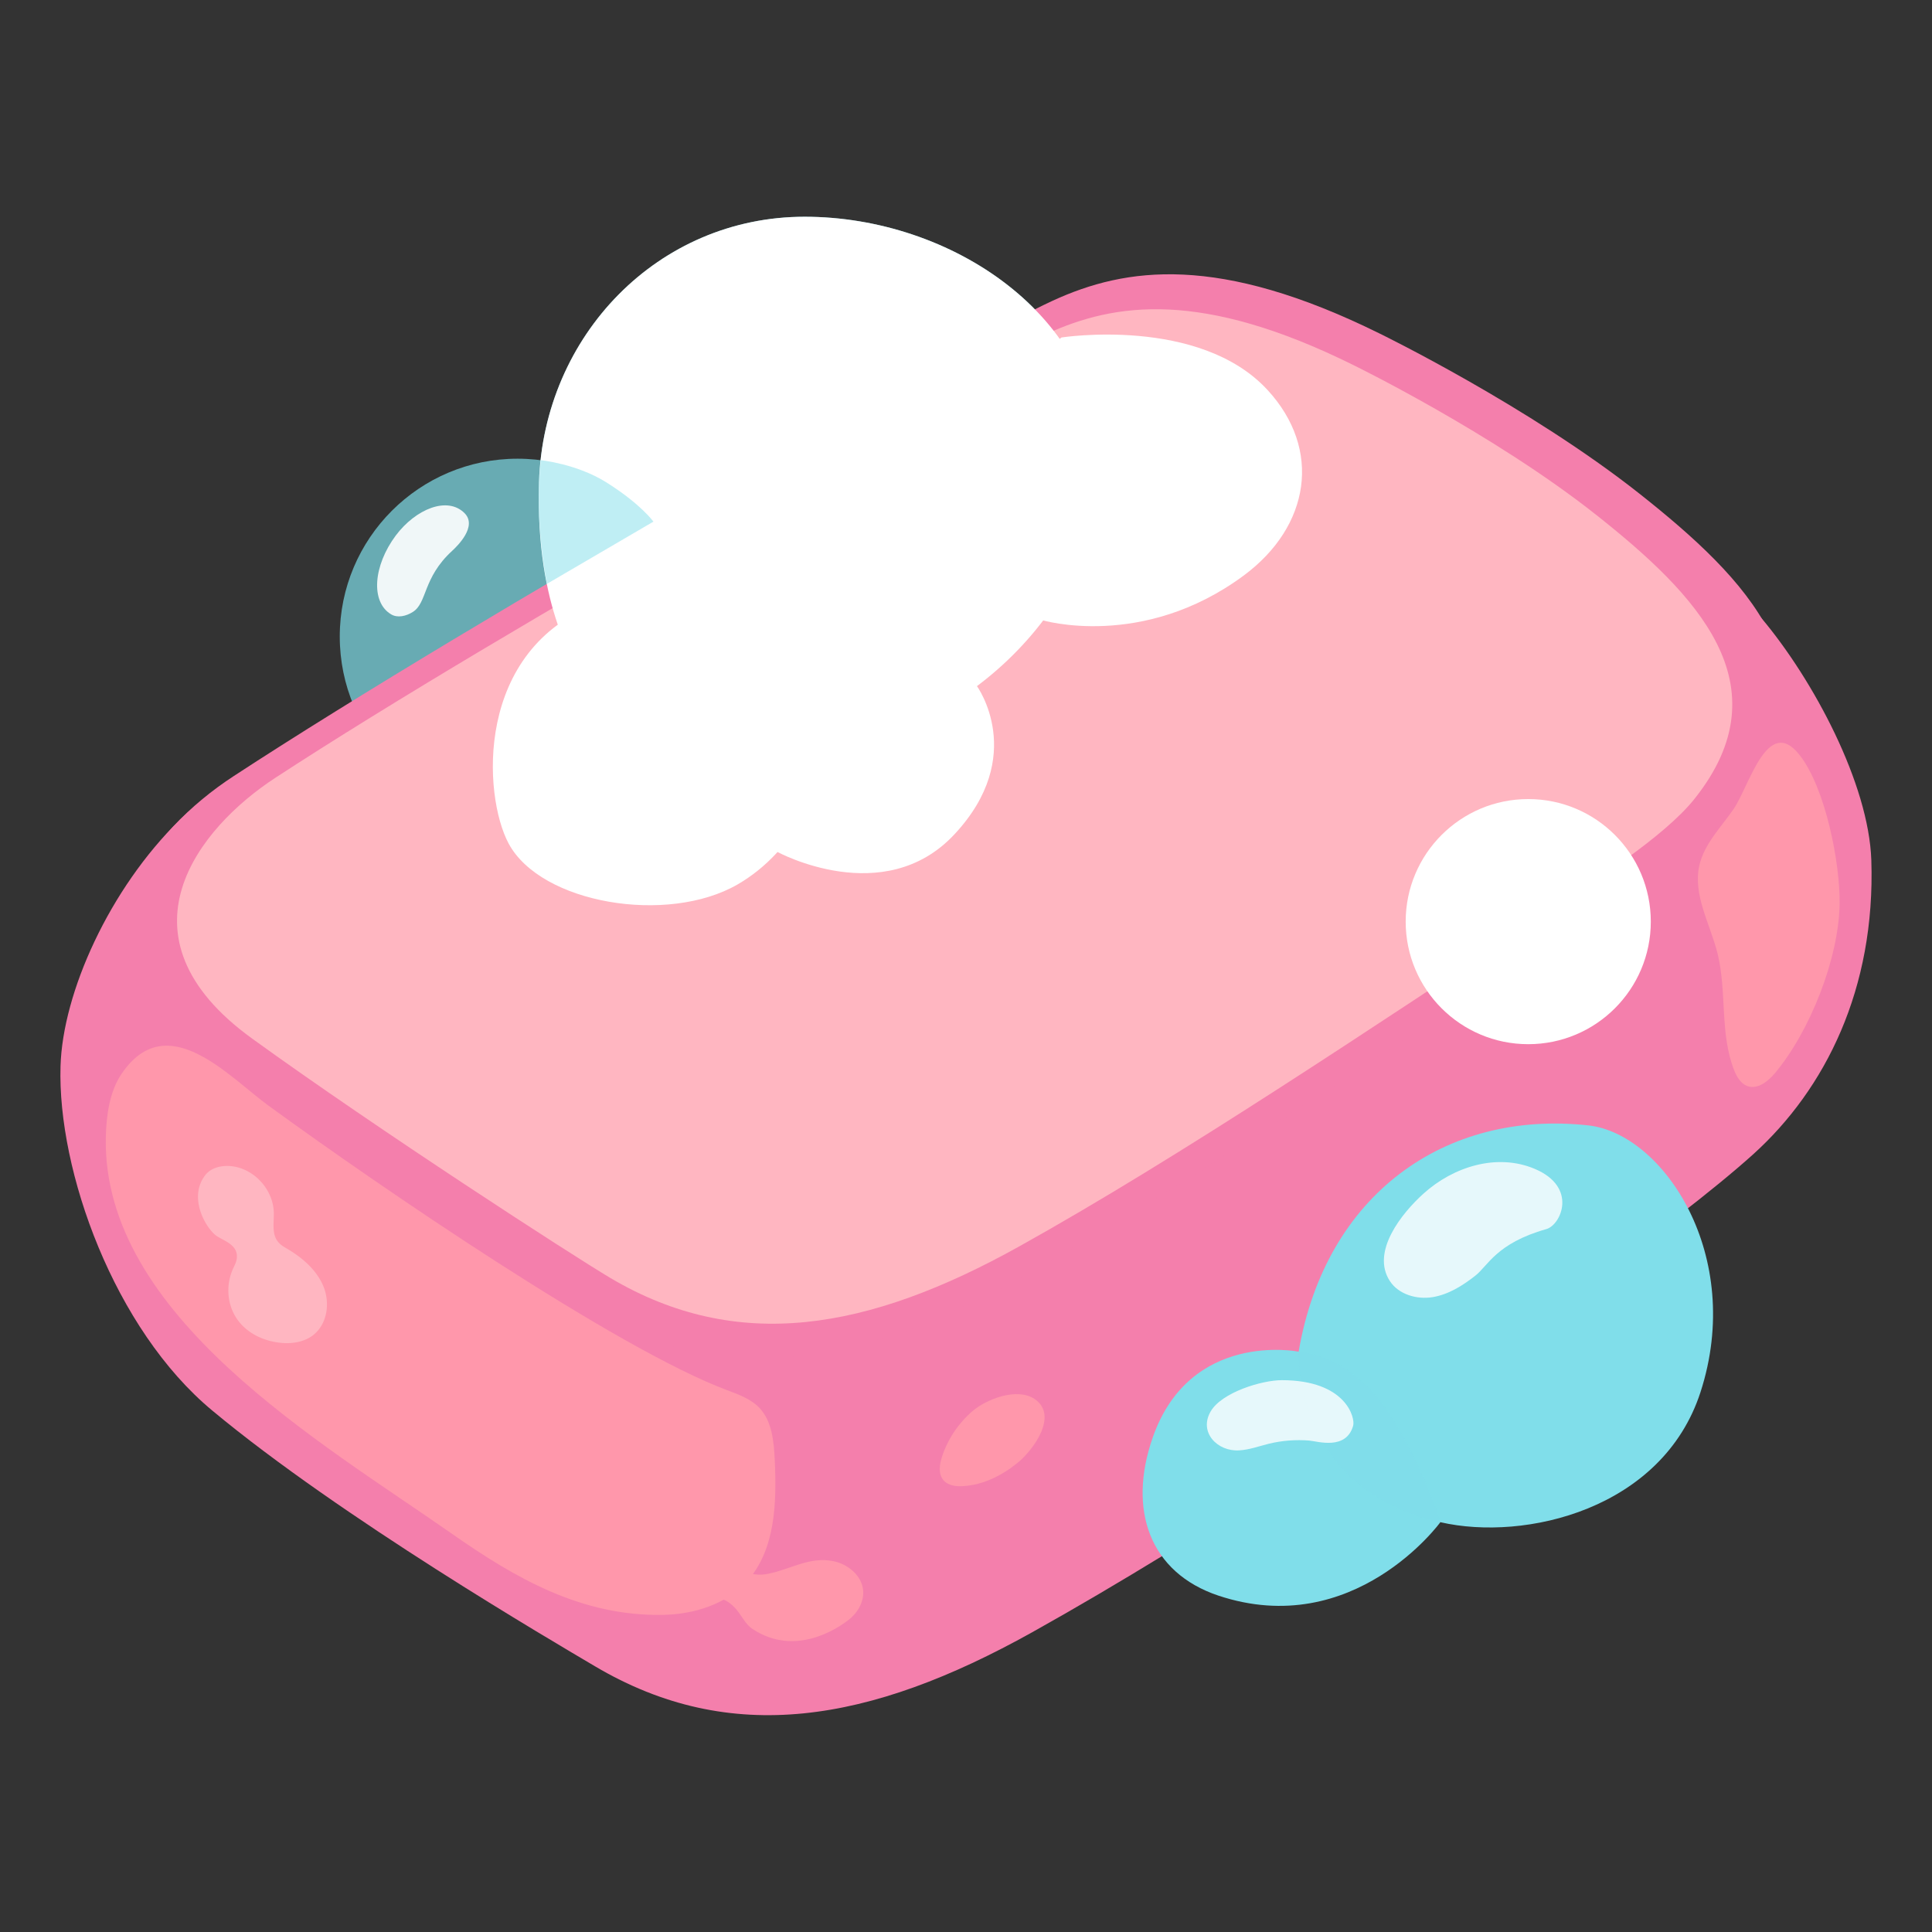 <svg xmlns="http://www.w3.org/2000/svg" xml:space="preserve" id="Layer_4" x="0" y="0" version="1.1" viewBox="0 0 128 128"><rect x="0" y="0" width="128" height="128" fill="#333333" stroke="none"/><path d="M53.31 14.36c9.72 0 19.58 6.6 19.58 16.32s-9.87 18.86-19.58 18.86c-5.23 0-11.72-1.59-14.95-5.22 0 0-2.91-3.84-2.65-12.37.31-9.71 7.89-17.59 17.6-17.59" style="opacity:.7;fill:#80deea"/><circle cx="34.29" cy="42.17" r="11.78" style="opacity:.7;fill:#80deea"/><path d="M11.92 54.31c13.95-13.66 98.74-20.54 104.77-13.37 3.46 4.11 7.12 10.99 7.29 16.05.28 8.53-3.05 15.16-7.81 19.47-2.58 2.33-7.4 6.03-10.3 7.94-12.72 8.39-26.11 17.4-37.5 23.75-10.74 5.99-19.96 7.57-28.96 2.24-2.77-1.64-16.85-9.86-25.35-16.94C7.57 88.06 3.8 77.58 4.01 70.64c.14-4.87 3.24-11.76 7.91-16.33" style="fill:#f47fac"/><path d="M15.45 51.44c16.34-10.68 48.44-28.83 54.3-31.52 4.86-2.23 10.98-3.1 21.66 2.18 0 0 9.9 4.82 17.25 10.64 7.06 5.59 13.4 12.03 6.97 20.1-2.16 2.72-7.4 6.03-10.3 7.94-12.72 8.39-26.11 17.4-37.5 23.75-10.74 5.99-19.96 7.57-28.96 2.24-2.77-1.64-16.39-10.46-25.35-16.94-10.06-7.27-3.45-14.87 1.93-18.39" style="fill:#f47fac"/><path d="M18.23 51.54c15.29-9.99 45.62-26.91 51.11-29.42 4.55-2.08 10.28-2.9 20.27 2.04 0 0 9.26 4.51 16.14 9.95 6.61 5.23 12.54 11.25 6.52 18.81-2.02 2.55-6.93 5.64-9.64 7.43-11.9 7.85-24.43 16.28-35.09 22.22-10.05 5.6-18.68 7.08-27.1 2.1-2.59-1.54-15.34-9.79-23.72-15.85-9.42-6.8-3.52-14 1.51-17.28" style="fill:#ffb6c1"/><path d="M8.05 71.15c-.78 1.15-1.01 2.74-1.04 4.2-.24 11.81 14.27 20.21 22.88 26.23 4.28 3 8.64 5.51 14.05 5.41 2.04-.04 4.16-.7 5.54-2.21 1.9-2.09 1.98-5.22 1.85-8.05-.06-1.24-.18-2.59-1.04-3.48-.56-.57-1.35-.86-2.1-1.14-7.33-2.74-23.02-13.48-30.39-18.85-2.62-1.9-6.73-6.57-9.75-2.11M114.85 53.61c-.83 1.2-1.93 2.29-2.26 3.71-.45 1.96.71 3.89 1.2 5.84.63 2.54.14 5.31 1.1 7.74.17.43.43.88.86 1.05.69.26 1.4-.31 1.87-.88 2.31-2.78 4.2-7.57 4.26-11.18.04-2.68-.93-7.7-2.67-9.89-2.11-2.65-3.31 2.08-4.36 3.61" style="fill:#ff97ab"/><path d="M21.43 85.23c-.44-1.07-1.37-1.88-2.36-2.47-.24-.14-.49-.28-.66-.5-.42-.53-.25-1.28-.27-1.95-.05-1.44-1.19-2.76-2.61-3.02-.68-.12-1.47 0-1.91.54-1.12 1.4-.12 3.32.62 3.97.45.39 1.65.62 1.43 1.68-.04.19-.13.36-.21.53a3.5 3.5 0 0 0-.19 2.47c.45 1.51 1.86 2.35 3.37 2.49.75.07 1.56-.07 2.14-.54.92-.75 1.09-2.13.65-3.2" style="fill:#ffb6c1"/><path d="M55.21 103.43c.99.2 1.93.99 1.98 2 .04.76-.42 1.49-1.03 1.94-.61.46-3.45 2.45-6.31.55-.45-.3-.69-.84-1.04-1.26s-.83-.79-1.37-.78c-2.5.03-1.13-3.08 1.03-2.13.83.37 1.47.71 2.41.52 1.48-.29 2.75-1.16 4.33-.84M64.43 93.49c-.93.8-1.64 1.86-2.02 3.02-.17.52-.26 1.15.1 1.56.3.35.82.42 1.28.39 1.35-.07 2.63-.72 3.67-1.58.99-.82 2.69-3.1 1.09-4.19-1.17-.79-3.2.01-4.12.8" style="fill:#ff97ab"/><path d="M53.31 14.36c9.72 0 19.58 6.6 19.58 16.32s-9.87 18.86-19.58 18.86c-5.23 0-11.72-1.59-14.95-5.22 0 0-2.91-3.84-2.65-12.37.31-9.71 7.89-17.59 17.6-17.59" style="fill:#fff"/><path d="M76.37 95.24c2.47-7.08 9.59-5.7 9.59-5.7 6.59.63 9.46 11.32 9.46 11.32s-5.72 7.85-14.71 4.85c-4.52-1.52-6.02-5.65-4.34-10.47" style="fill:#80deea"/><path d="M86.04 89.54c1.79-10.41 9.7-16.02 19.19-14.98 4.98.55 10.37 8.63 7.43 17.68-2.52 7.75-11.62 9.9-17.23 8.61-9.88-2.25-9.39-11.31-9.39-11.31" style="fill:#80deea"/><circle cx="101.25" cy="61.06" r="8.12" style="fill:#fff"/><path d="M57.64 18.2c2.61.99 4.89 3.02 5.84 5.65.55 1.53.5 3.53-.84 4.45-.84.57-2.48.94-5.78-1.5-5.19-3.84-6.64-.5-11.27-1.63-3.59-.87-1.96-3.81-1.32-4.55 3.13-3.63 9.17-4.02 13.37-2.42M25.91 40.7c.43.26 1 .12 1.43-.15.98-.6.65-2.25 2.61-4.05.36-.33 1.69-1.63.83-2.5-1.13-1.14-3.23-.29-4.56 1.48-1.49 2-1.68 4.4-.31 5.22" style="opacity:.9;fill:#fff"/><path d="M69.02 41.08s-2.91-3.12-2.35-10.69c.41-5.52 3.65-8.03 3.65-8.03s9.14-1.43 13.66 3.48c3.62 3.93 2.82 9.03-1.58 12.29-6.72 4.97-13.38 2.95-13.38 2.95" style="fill:#fff"/><path d="M54.2 48.61c.61 3.3-1.48 7.76-5.34 9.99-4.63 2.67-13.01 1.28-15.16-2.71-1.71-3.18-2.27-12.87 5.9-15.91 11.03-4.13 14.47 7.97 14.6 8.63" style="fill:#fff"/><path d="M63.24 55.27c-4.67 5.02-11.74 1.17-11.74 1.17-4.11-6.41-.18-13.54-.18-13.54s9.98-2.71 13.4 2.55c.01.01 3.36 4.63-1.48 9.82" style="fill:#fff"/><path d="M42.68 44.69c-.03.64-.41 1.2-.77 1.72l-2.39 3.41c-.37.53-1.48 2.38-3.09 1.75-.53-.21-.87-.73-1.06-1.27-.73-2.05.27-5.4 2.17-7.03 1.87-1.61 5.25-1.05 5.14 1.42M101.26 55.42c.57.28.99.92.86 1.55-.15.75-.95 1.15-1.58 1.59-.6.41-1.12.92-1.53 1.52-.27.39-.5.82-.82 1.18s-.76.65-1.24.64c-.45-.01-.87-.28-1.12-.64-1.92-2.82 2.61-7.23 5.43-5.84" style="opacity:.9;fill:#fff"/><path d="M86.04 89.54s3.64.19 6.24 4.48c2.28 3.75 3.14 6.84 3.14 6.84s-4.69-.83-7.29-4.55c-2.27-3.26-2.09-6.77-2.09-6.77" style="opacity:.43;fill:#80deea"/><path d="M36.24 38.68s-.87-4.16-.41-8.19c0 0 2.36.23 4.33 1.46 2.31 1.45 3.13 2.61 3.13 2.61z" style="opacity:.5;fill:#80deea"/><path d="M71.01 25.33c-1.45 1.07-2.51 2.34-2.62 4.14-.04.6.06 1.27.51 1.66 1.67 1.41 3.19-1.51 5.88-1.89 4.73-.66 3.98-3.51 1.64-4.49-1.56-.66-3.52-.81-5.41.58M101.68 77.44c2.87 1.21 1.74 3.72.77 3.99-3.32.94-3.87 2.44-4.71 3.09-.84.66-1.78 1.25-2.83 1.42s-2.25-.18-2.83-1.07c-1.27-1.95.81-4.51 2.23-5.79 1.97-1.78 4.86-2.7 7.37-1.64M84.92 91.44c4.26 0 4.88 2.5 4.73 3.02-.47 1.64-2.35 1.03-2.92.98-.89-.07-1.79 0-2.66.21-.65.16-1.29.4-1.96.44-1.44.1-2.71-1.19-1.9-2.58.74-1.27 3.4-2.07 4.71-2.07" style="opacity:.8;fill:#fff"/></svg>